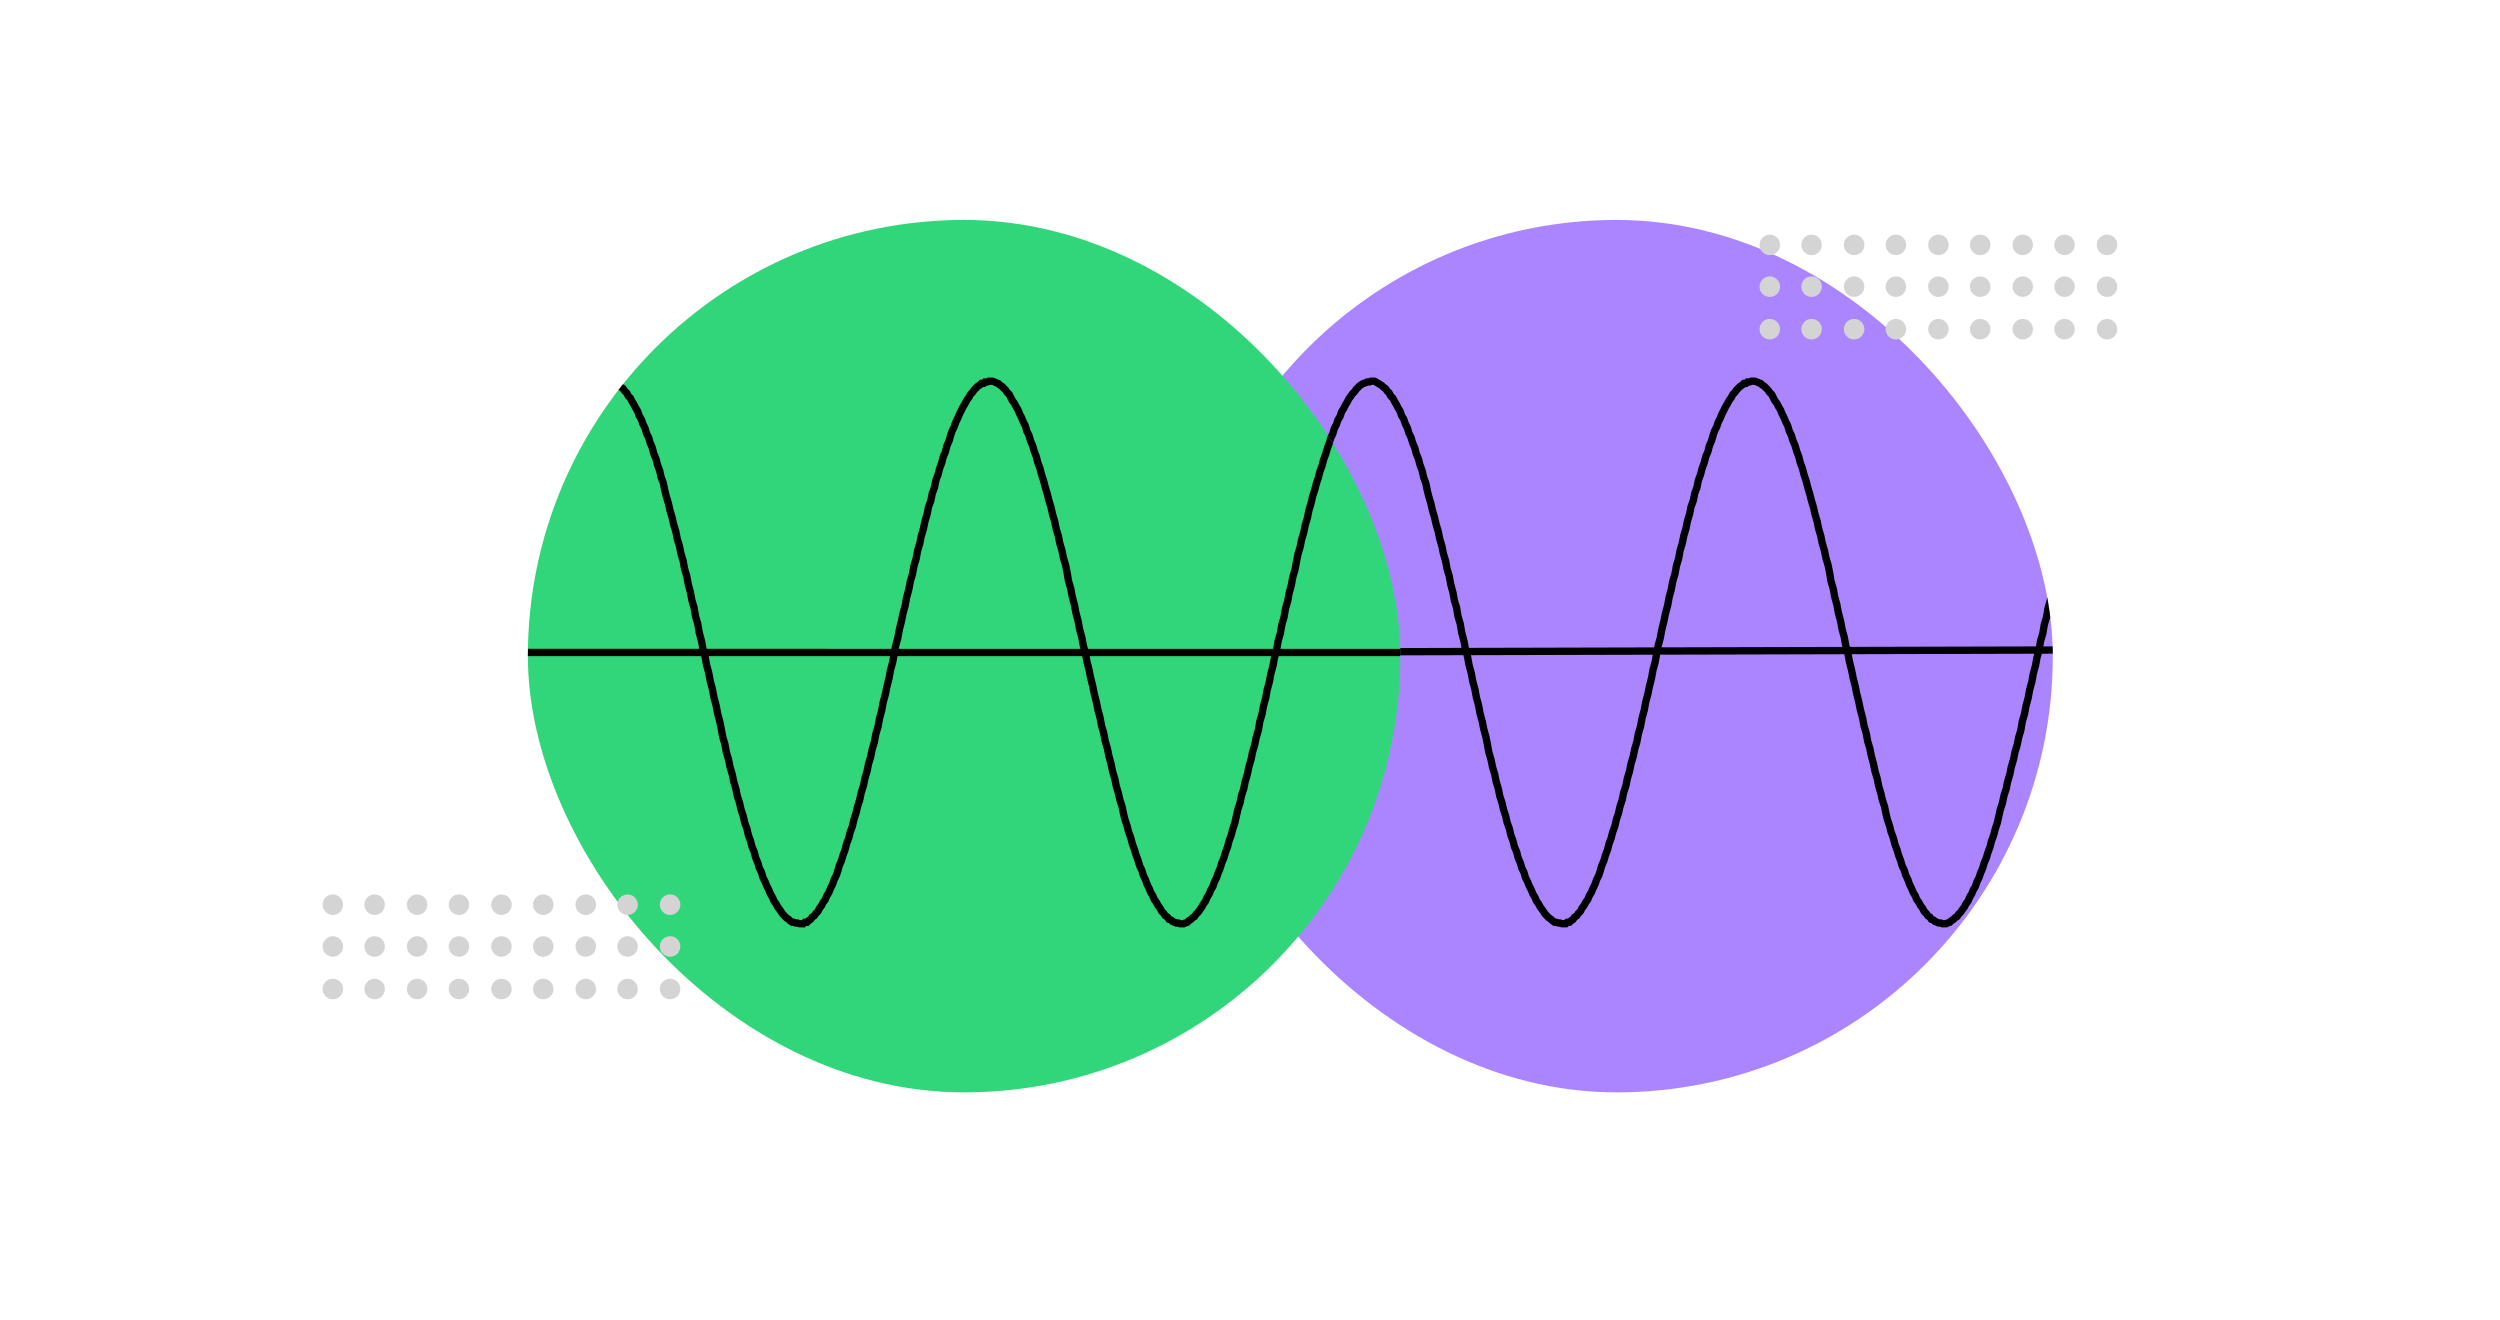 <svg width="341" height="180" fill="none" xmlns="http://www.w3.org/2000/svg"><g clip-path="url(#clip0)"><rect x="161" y="30" width="119" height="119" rx="59.5" fill="#AB85FF"/><path d="M148 89l.2 1.1.3 1.1.2 1.1.3 1.1.2 1.1.3 1.1.2 1.1.3 1.1.2 1 .3 1.1.2 1 .3 1.1.2 1 .3 1 .2 1 .3 1 .2 1 .3 1 .2 1 .3.9.2.9.3.9.2.9.3.8.2.8.3.8.2.8.3.8.2.7.3.7.2.7.2.6.3.6.2.6.3.6.2.5.3.5.2.5.3.5.2.4.3.4.2.3.3.4.2.2.3.3.2.2.3.2.2.2.3.1.2.1h.3l.2.1h.5l.3-.1.2-.1.3-.2.2-.1.3-.2.2-.3.3-.2.2-.3.3-.4.2-.3.2-.4.3-.5.2-.4.3-.5.2-.5.3-.6.2-.5.3-.6.2-.7.3-.6.2-.7.3-.7.2-.8.3-.7.2-.8.3-.8.2-.8.3-.9.2-.9.3-.9.2-.9.3-.9.2-1 .3-1 .2-.9.3-1 .2-1 .3-1 .2-1 .3-1.1.2-1 .2-1.1.3-1.1.2-1 .3-1.2.2-1 .3-1.2.2-1 .3-1.2.2-1.1.3-1.1.2-1.1.3-1.1.2-1.1.3-1.1.2-1.1.3-1.1.2-1.1.3-1.1.2-1 .3-1.1.2-1 .3-1.1.2-1 .3-1 .2-1 .3-1 .2-1 .3-1 .2-1 .3-.8.2-1 .2-.8.3-.9.2-.8.3-.8.2-.8.3-.8.2-.8.3-.7.2-.7.3-.6.2-.7.3-.6.2-.6.3-.5.2-.6.3-.5.2-.4.3-.5.2-.4.3-.4.2-.3.3-.3.2-.3.3-.3.2-.2.3-.2.2-.1.3-.1.2-.1h.3l.2-.1h.5l.2.1.3.2.2.1.3.2.2.2.3.2.2.3.3.3.2.4.3.3.2.4.3.5.2.4.3.5.2.6.3.5.2.6.3.6.2.7.3.6.2.7.3.7.2.8.3.7.2.8.3.8.2.9.3.8.2 1 .2.8.3 1 .2.9.3 1 .2.9.3 1 .2 1 .3 1 .2 1 .3 1 .2 1.1.3 1 .2 1.1.3 1.1.2 1.1.3 1 .2 1.2.3 1 .2 1.2.3 1.1.2 1.1.3 1.1.2 1.1.3 1.1.2 1.1.3 1.1.2 1.1.3 1.1.2 1.1.3 1.1.2 1 .3 1.1.2 1 .2 1.1.3 1 .2 1 .3 1 .2 1 .3 1 .2 1 .3.9.2.9.3.9.2.9.3.8.2.9.3.8.2.8.3.7.2.8.3.7.2.7.3.6.2.7.3.6.2.5.3.6.2.5.3.5.2.5.3.4.2.4.3.4.2.3.2.3.3.3.2.2.3.2.2.2.3.2h.2l.3.1h.2l.3.1h.5l.2-.2h.3l.2-.2.3-.2.2-.3.3-.2.2-.3.3-.3.2-.4.3-.4.2-.4.3-.4.2-.5.3-.5.2-.5.3-.6.2-.6.3-.6.2-.6.2-.7.3-.7.2-.7.3-.8.2-.8.3-.8.2-.8.3-.8.2-.9.3-.9.2-.9.3-.9.2-1 .3-.9.2-1 .3-1 .2-1 .3-1 .2-1 .3-1 .2-1.1.3-1 .2-1.1.3-1.1.2-1.1.3-1.1.2-1 .3-1.2.2-1.1.3-1.1.2-1.1.2-1.1.3-1.1.2-1.1.3-1.2.2-1 .3-1.1.2-1.1.3-1.1.2-1.1.3-1 .2-1.1.3-1 .2-1.1.3-1 .2-1 .3-1 .2-1 .3-1 .2-1 .3-.8.2-1 .3-.8.2-1 .3-.8.2-.8.3-.8.2-.8.3-.7.2-.8.3-.7.2-.7.2-.6.3-.6.2-.6.3-.6.2-.5.3-.6.2-.4.3-.5.2-.4.3-.4.2-.4.3-.3.2-.3.3-.3.2-.2.3-.2.2-.2h.3l.2-.2h.3l.2-.1h.5l.3.1.2.1.3.1.2.2.3.2.2.2.3.3.2.3.3.3.2.4.2.4.3.4.2.4.3.5.2.5.3.6.2.5.3.6.2.7.3.6.2.7.3.7.2.7.3.8.2.8.3.8.2.8.3.9.2.8.3 1 .2.8.3 1 .2.9.3 1 .2 1 .3 1 .2 1 .3 1 .2 1 .3 1 .2 1 .2 1.2.3 1 .2 1.1.3 1.1.2 1.1.3 1.1.2 1.1.3 1.1.2 1.1.3 1.1.2 1.1.3 1.2.2 1 .3 1.2.2 1 .3 1.2.2 1 .3 1.1.2 1.1.3 1 .2 1.1.3 1 .2 1 .3 1.1.2 1 .3 1 .2 1 .3 1 .2.9.3.9.2 1 .2.8.3.9.2.8.3.8.2.8.3.8.2.7.3.8.2.7.3.6.2.7.3.6.2.6.3.6.2.5.3.5.2.5.3.4.2.4.3.4.2.4.3.3.2.3.3.2.2.3.3.1.2.2.3.1.2.1h.3l.2.1h.5l.2-.1.3-.1.2-.2.3-.2.2-.2.3-.2.2-.3.3-.3.2-.3.3-.4.2-.4.3-.4.2-.5.3-.5.2-.5.3-.5.2-.6.3-.6.2-.6.3-.7.2-.7.3-.7.2-.7.3-.8.2-.8.3-.8.2-.8.3-.9.2-.9.2-.9.3-.9.2-1 .3-.9.2-1 .3-1 .2-1 .3-1 .2-1 .3-1 .2-1 .3-1 .2-1.2.3-1 .2-1.1.3-1.1.2-1.1.3-1.1.2-1.1.3-1.1.2-1.1.3-1.1.2-1.2.3-1 .2-1.2.3-1 .2-1.2.3-1 .2-1.1.3-1.1.2-1.1.3-1 .2-1.1.2-1 .3-1 .2-1 .3-1 .2-1 .3-1 .2-1 .3-1 .2-.9.3-.9.2-.8.3-.9.2-.8.3-.8.2-.8.3-.8.2-.7.3-.8.2-.7.3-.6.2-.7.3-.6.2-.6.3-.5.2-.5.3-.5.2-.5.3-.4.2-.4.3-.4.2-.4.2-.3.3-.3.2-.2.3-.2.2-.2.3-.1.2-.2h.5l.3-.1h.5l.2.2h.3l.2.2.3.2.2.2.3.3.2.3.3.3.2.3.3.4.2.4.3.4.2.5.3.5.2.5.3.6.2.6.3.6.2.6.2.7.3.7.2.7.3.8.2.7.3.8.2.8.3.9.2.8.3 1 .2.8.3 1 .2.9.3 1 .2.9.3 1 .2 1 .3 1 .2 1 .3 1 .2 1.1.3 1 .2 1.2.3 1 .2 1.1.3 1.1.2 1.1.3 1.1.2 1.1.3 1.1.2 1.1-156 .4z" stroke="#000"/></g><g clip-path="url(#clip1)"><rect x="72" y="30" width="119" height="119" rx="59.5" fill="#31D67B"/><path d="M44 89l.2 1.1.3 1.1.2 1.1.3 1.1.2 1.1.3 1.1.2 1.1.3 1.1.2 1 .3 1.1.2 1 .3 1.1.2 1 .3 1 .2 1 .3 1 .2 1 .3 1 .2 1 .3.9.2.9.3.9.2.9.3.8.2.8.3.8.2.8.3.8.2.7.3.7.2.7.2.6.3.6.2.6.3.6.2.5.3.5.2.5.3.5.2.4.3.4.2.3.3.4.2.2.3.3.2.2.3.2.2.2.3.1.2.1h.3l.2.1h.5l.3-.1.2-.1.3-.2.2-.1.3-.2.2-.3.3-.2.2-.3.2-.4.3-.3.2-.4.3-.5.2-.4.3-.5.2-.5.3-.6.2-.5.3-.6.2-.7.3-.6.2-.7.3-.7.2-.8.3-.7.2-.8.3-.8.2-.8.3-.9.2-.9.3-.9.2-.9.3-.9.2-1 .3-1 .2-.9.3-1 .2-1 .3-1 .2-1 .3-1.1.2-1 .2-1.1.3-1.1.2-1 .3-1.2.2-1 .3-1.2.2-1 .3-1.2.2-1.1.3-1.1.2-1.1.3-1.1.2-1.1.3-1.1.2-1.1.3-1.1.2-1.1.3-1.1.2-1 .3-1.1.2-1 .3-1.1.2-1 .3-1 .2-1 .3-1 .2-1 .3-1 .2-1 .3-.8.2-1 .2-.8.3-.9.2-.8.3-.8.2-.8.3-.8.2-.8.3-.7.2-.7.3-.6.2-.7.3-.6.2-.6.3-.5.2-.6.3-.5.2-.4.3-.5.2-.4.3-.4.2-.3.3-.3.2-.3.3-.3.2-.2.3-.2.2-.1.3-.1.2-.1h.3l.2-.1h.5l.2.1.3.2.2.1.3.2.2.2.3.2.2.3.3.3.2.4.3.3.2.4.3.5.2.4.3.5.2.6.3.5.2.6.3.6.2.7.3.6.2.7.3.7.2.8.3.7.2.8.3.8.2.9.3.8.2 1 .2.8.3 1 .2.9.3 1 .2.9.3 1 .2 1 .3 1 .2 1 .3 1 .2 1.1.3 1 .2 1.1.3 1.1.2 1.1.3 1 .2 1.2.3 1 .2 1.2.3 1.1.2 1.1.3 1.1.2 1.1.3 1.1.2 1.1.3 1.1.2 1.1.3 1.1.2 1.1.3 1.1.2 1 .2 1.1.3 1 .2 1.1.3 1 .2 1 .3 1 .2 1 .3 1 .2 1 .3.9.2.9.3.9.2.9.3.8.2.9.3.8.2.8.3.7.2.8.3.7.2.7.3.6.2.7.3.6.2.5.3.6.2.5.3.5.2.5.3.4.2.4.3.4.2.3.2.3.3.3.2.2.3.2.2.2.3.2h.2l.3.1h.2l.3.1h.5l.2-.2h.3l.2-.2.3-.2.2-.3.3-.2.2-.3.3-.3.2-.4.3-.4.2-.4.3-.4.2-.5.3-.5.2-.5.3-.6.2-.6.3-.6.2-.6.2-.7.3-.7.2-.7.3-.8.2-.8.3-.8.2-.8.3-.8.2-.9.3-.9.2-.9.3-.9.2-1 .3-.9.2-1 .3-1 .2-1 .3-1 .2-1 .3-1 .2-1.1.3-1 .2-1.1.3-1.1.2-1.1.3-1.1.2-1 .3-1.2.2-1.1.3-1.1.2-1.1.2-1.1.3-1.1.2-1.1.3-1.2.2-1 .3-1.1.2-1.1.3-1.1.2-1.1.3-1 .2-1.1.3-1 .2-1.1.3-1 .2-1 .3-1 .2-1 .3-1 .2-1 .3-.8.2-1 .3-.8.2-1 .3-.8.2-.8.3-.8.2-.8.3-.7.2-.8.3-.7.2-.7.2-.6.3-.6.2-.6.3-.6.2-.5.3-.6.2-.4.3-.5.2-.4.3-.4.2-.4.3-.3.2-.3.3-.3.2-.2.3-.2.2-.2h.3l.2-.2h.3l.2-.1h.5l.3.1.2.1.3.1.2.2.3.2.2.2.3.3.2.3.3.3.2.4.2.4.3.4.2.4.3.5.2.5.3.6.2.5.3.6.2.7.3.6.2.7.3.7.2.7.3.8.2.8.3.8.2.8.3.9.2.8.3 1 .2.8.3 1 .2.9.3 1 .2 1 .3 1 .2 1 .3 1 .2 1 .3 1 .2 1 .2 1.2.3 1 .2 1.1.3 1.1.2 1.1.3 1.1.2 1.1.3 1.1.2 1.1.3 1.1.2 1.1.3 1.2.2 1 .3 1.2.2 1 .3 1.2.2 1 .3 1.1.2 1.1.3 1 .2 1.1.3 1 .2 1 .3 1.1.2 1 .3 1 .2 1 .3 1 .2.9.3.9.2 1 .2.8.3.9.2.8.3.8.2.8.3.8.2.7.3.8.2.7.3.6.2.7.3.6.2.6.3.6.2.5.3.5.2.5.3.4.2.4.3.4.2.4.3.3.2.3.3.2.2.3.3.1.2.2.3.1.2.1h.3l.2.1h.5l.2-.1.3-.1.2-.2.3-.2.2-.2.3-.2.2-.3.3-.3.2-.3.3-.4.2-.4.3-.4.2-.5.3-.5.2-.5.3-.5.2-.6.3-.6.2-.6.3-.7.2-.7.3-.7.2-.7.3-.8.2-.8.3-.8.2-.8.3-.9.2-.9.2-.9.3-.9.2-1 .3-.9.2-1 .3-1 .2-1 .3-1 .2-1 .3-1 .2-1 .3-1 .2-1.2.3-1 .2-1.1.3-1.1.2-1.1.3-1.1.2-1.1.3-1.1.2-1.1.3-1.1.2-1.2.3-1 .2-1.2.3-1 .2-1.2.3-1 .2-1.1.3-1.1.2-1.1.3-1 .2-1.1.2-1 .3-1 .2-1 .3-1 .2-1 .3-1 .2-1 .3-1 .2-.9.3-.9.2-.8.3-.9.2-.8.3-.8.2-.8.3-.8.2-.7.3-.8.2-.7.3-.6.2-.7.3-.6.2-.6.3-.5.2-.5.3-.5.2-.5.3-.4.2-.4.3-.4.2-.4.2-.3.3-.3.2-.2.3-.2.2-.2.3-.1.2-.2h.5l.3-.1h.5l.2.2h.3l.2.2.3.2.2.2.3.3.2.3.3.3.2.3.3.4.2.4.3.4.2.5.3.5.2.5.3.6.2.6.3.6.2.6.2.7.3.7.2.7.3.8.2.7.3.8.2.8.3.9.2.8.3 1 .2.8.3 1 .2.9.3 1 .2.9.3 1 .2 1 .3 1 .2 1 .3 1 .2 1.1.3 1 .2 1.2.3 1 .2 1.1.3 1.1.2 1.1.3 1.1.2 1.1.3 1.1-.3 1.5H44z" stroke="#000"/></g><circle cx="241.4" cy="33.4" r="1.4" fill="#D4D4D4"/><circle cx="247.1" cy="33.4" r="1.4" fill="#D4D4D4"/><circle cx="252.9" cy="33.4" r="1.4" fill="#D4D4D4"/><circle cx="258.6" cy="33.4" r="1.4" fill="#D4D4D4"/><circle cx="264.4" cy="33.4" r="1.4" fill="#D4D4D4"/><circle cx="270.1" cy="33.4" r="1.4" fill="#D4D4D4"/><circle cx="275.9" cy="33.4" r="1.4" fill="#D4D4D4"/><circle cx="281.6" cy="33.4" r="1.4" fill="#D4D4D4"/><circle cx="287.4" cy="33.4" r="1.4" fill="#D4D4D4"/><circle cx="241.4" cy="39.1" r="1.4" fill="#D4D4D4"/><circle cx="247.1" cy="39.1" r="1.4" fill="#D4D4D4"/><circle cx="241.4" cy="44.9" r="1.4" fill="#D4D4D4"/><circle cx="247.1" cy="44.9" r="1.4" fill="#D4D4D4"/><circle cx="252.9" cy="44.9" r="1.4" fill="#D4D4D4"/><circle cx="258.6" cy="44.9" r="1.4" fill="#D4D4D4"/><circle cx="264.4" cy="44.9" r="1.4" fill="#D4D4D4"/><circle cx="270.1" cy="44.9" r="1.4" fill="#D4D4D4"/><circle cx="275.9" cy="44.9" r="1.4" fill="#D4D4D4"/><circle cx="281.6" cy="44.9" r="1.4" fill="#D4D4D4"/><circle cx="287.4" cy="44.9" r="1.4" fill="#D4D4D4"/><circle cx="252.9" cy="39.1" r="1.4" fill="#D4D4D4"/><circle cx="258.6" cy="39.1" r="1.4" fill="#D4D4D4"/><circle cx="264.4" cy="39.1" r="1.4" fill="#D4D4D4"/><circle cx="270.1" cy="39.1" r="1.4" fill="#D4D4D4"/><circle cx="275.9" cy="39.1" r="1.4" fill="#D4D4D4"/><circle cx="281.6" cy="39.1" r="1.4" fill="#D4D4D4"/><circle cx="287.4" cy="39.1" r="1.4" fill="#D4D4D4"/><circle cx="45.4" cy="123.4" r="1.4" fill="#D4D4D4"/><circle cx="51.1" cy="123.4" r="1.4" fill="#D4D4D4"/><circle cx="56.9" cy="123.4" r="1.4" fill="#D4D4D4"/><circle cx="62.6" cy="123.4" r="1.4" fill="#D4D4D4"/><circle cx="68.4" cy="123.4" r="1.4" fill="#D4D4D4"/><circle cx="74.1" cy="123.4" r="1.4" fill="#D4D4D4"/><circle cx="79.9" cy="123.4" r="1.4" fill="#D4D4D4"/><circle cx="85.6" cy="123.4" r="1.4" fill="#D4D4D4"/><circle cx="91.4" cy="123.4" r="1.4" fill="#D4D4D4"/><circle cx="45.4" cy="129.1" r="1.4" fill="#D4D4D4"/><circle cx="51.1" cy="129.1" r="1.4" fill="#D4D4D4"/><circle cx="45.4" cy="134.9" r="1.4" fill="#D4D4D4"/><circle cx="51.1" cy="134.9" r="1.4" fill="#D4D4D4"/><circle cx="56.9" cy="134.9" r="1.4" fill="#D4D4D4"/><circle cx="62.6" cy="134.9" r="1.4" fill="#D4D4D4"/><circle cx="68.4" cy="134.9" r="1.4" fill="#D4D4D4"/><circle cx="74.1" cy="134.9" r="1.4" fill="#D4D4D4"/><circle cx="79.9" cy="134.9" r="1.4" fill="#D4D4D4"/><circle cx="85.6" cy="134.9" r="1.4" fill="#D4D4D4"/><circle cx="91.4" cy="134.9" r="1.4" fill="#D4D4D4"/><circle cx="56.9" cy="129.1" r="1.4" fill="#D4D4D4"/><circle cx="62.6" cy="129.1" r="1.4" fill="#D4D4D4"/><circle cx="68.4" cy="129.1" r="1.4" fill="#D4D4D4"/><circle cx="74.1" cy="129.1" r="1.4" fill="#D4D4D4"/><circle cx="79.9" cy="129.1" r="1.4" fill="#D4D4D4"/><circle cx="85.6" cy="129.1" r="1.4" fill="#D4D4D4"/><circle cx="91.4" cy="129.1" r="1.4" fill="#D4D4D4"/><defs><clipPath id="clip0"><rect x="161" y="30" width="119" height="119" rx="59.5" fill="#fff"/></clipPath><clipPath id="clip1"><rect x="72" y="30" width="119" height="119" rx="59.5" fill="#fff"/></clipPath></defs></svg>